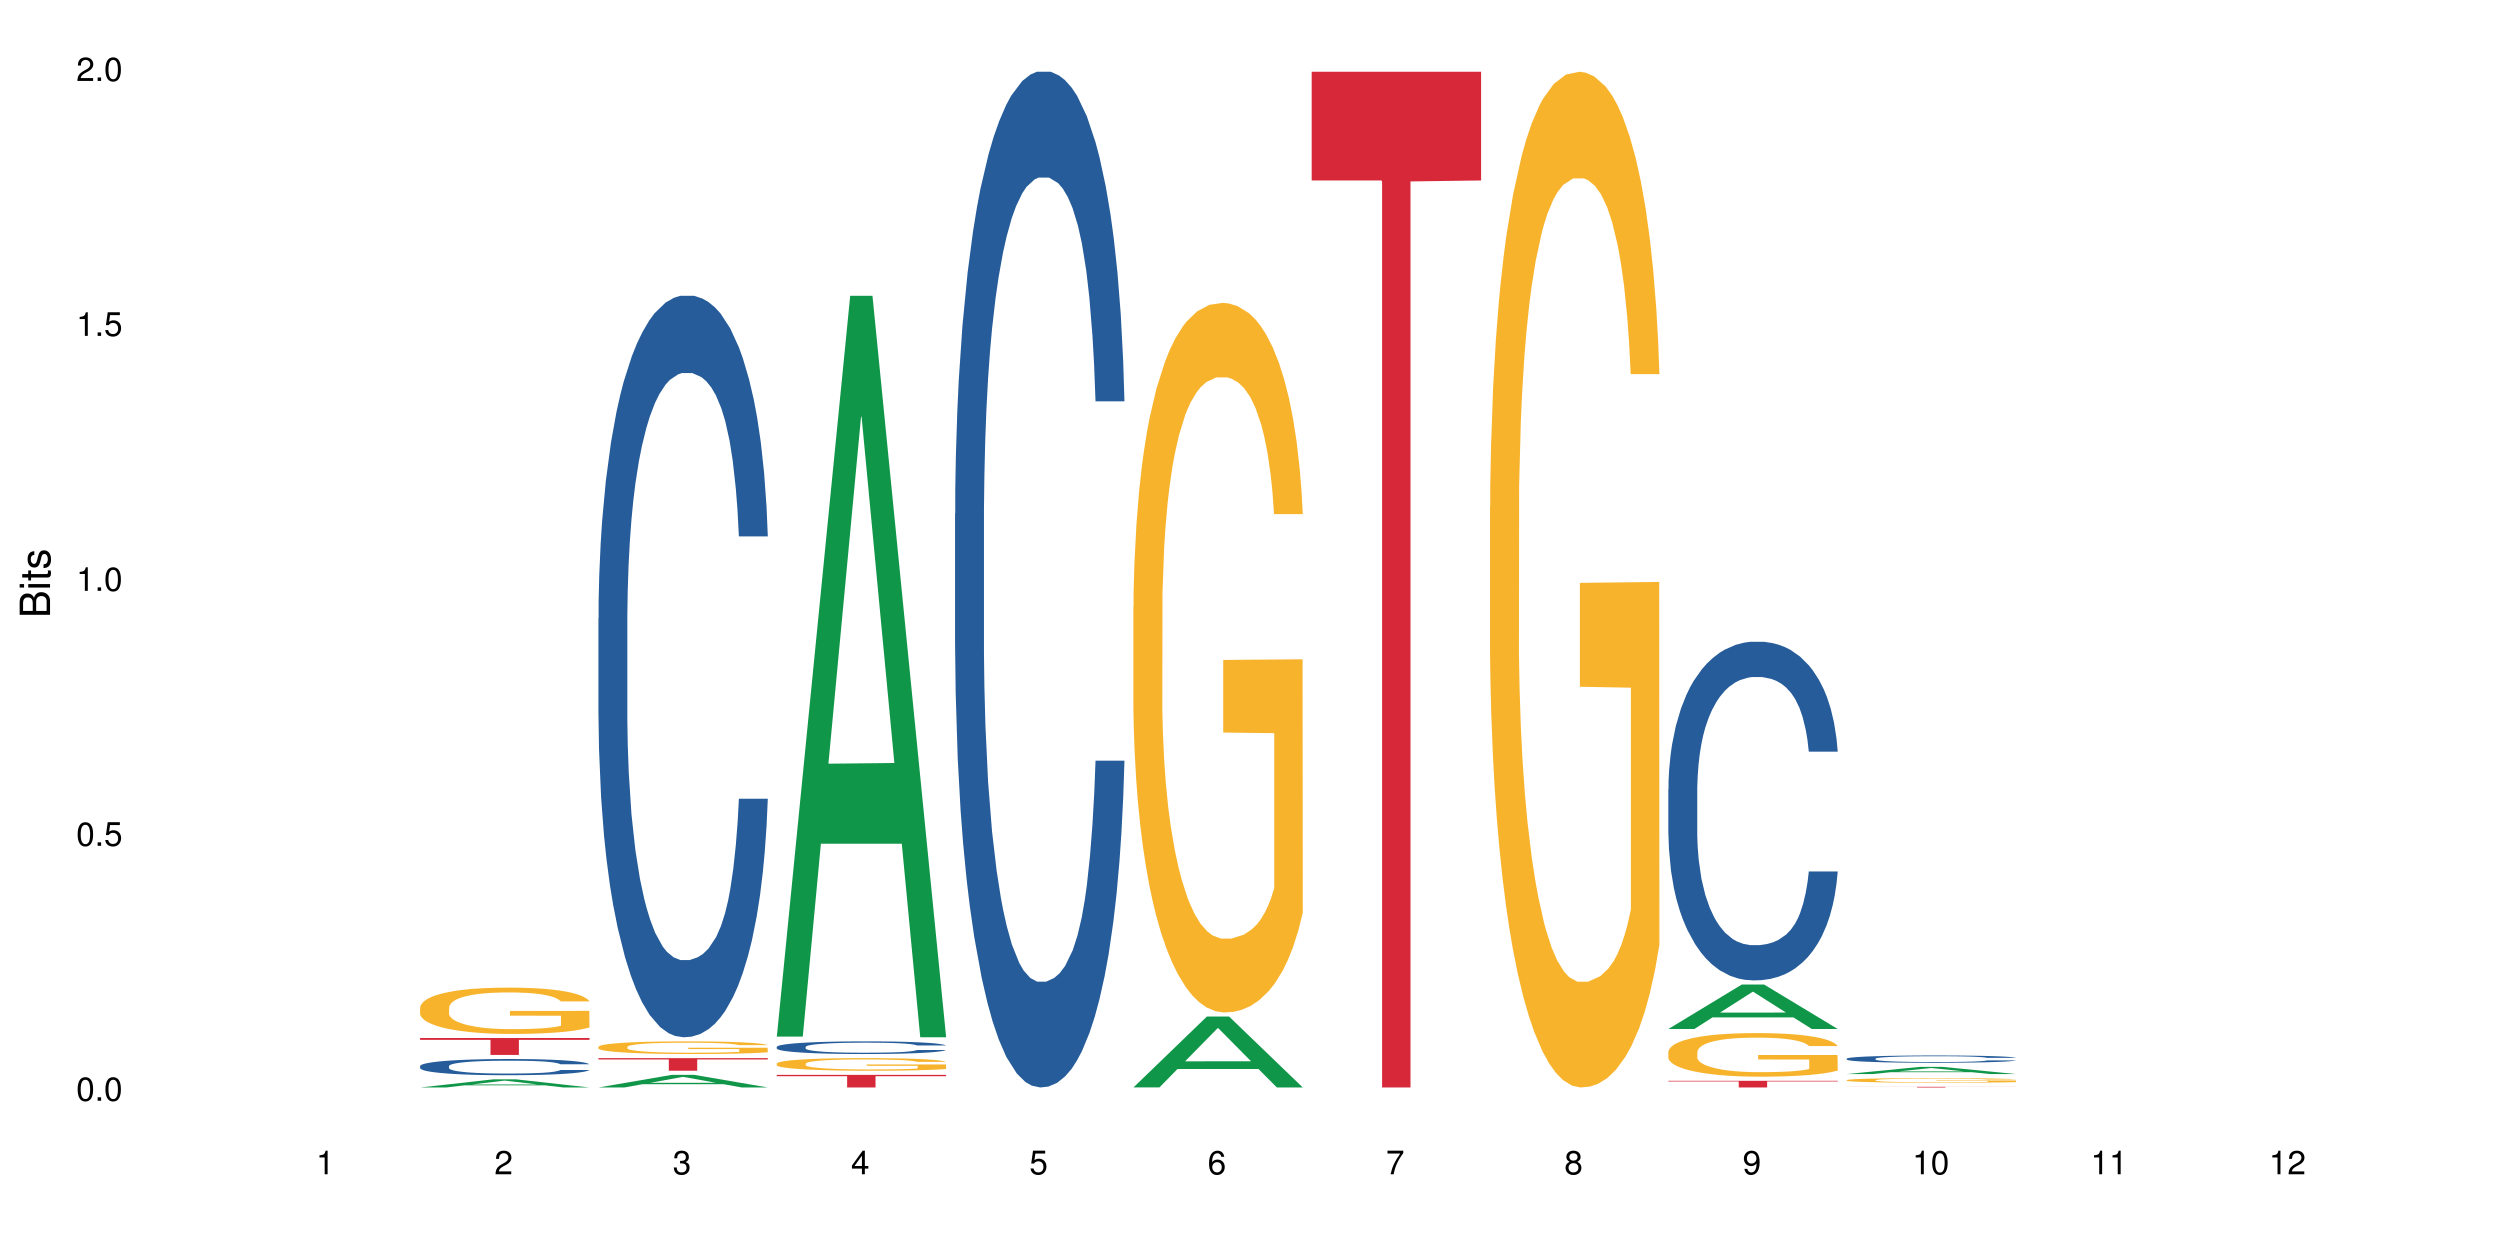 <?xml version="1.0" encoding="UTF-8"?>
<svg xmlns="http://www.w3.org/2000/svg" xmlns:xlink="http://www.w3.org/1999/xlink" width="720pt" height="360pt" viewBox="0 0 720 360" version="1.1">
<defs>
<g>
<symbol overflow="visible" id="glyph0-0">
<path style="stroke:none;" d=""/>
</symbol>
<symbol overflow="visible" id="glyph0-1">
<path style="stroke:none;" d="M 2.641 -6.797 C 2 -6.797 1.422 -6.531 1.078 -6.047 C 0.641 -5.453 0.406 -4.547 0.406 -3.297 C 0.406 -1 1.188 0.219 2.641 0.219 C 4.078 0.219 4.859 -1 4.859 -3.234 C 4.859 -4.562 4.656 -5.438 4.203 -6.047 C 3.844 -6.531 3.281 -6.797 2.641 -6.797 Z M 2.641 -6.047 C 3.547 -6.047 4 -5.125 4 -3.312 C 4 -1.375 3.562 -0.484 2.625 -0.484 C 1.734 -0.484 1.281 -1.422 1.281 -3.281 C 1.281 -5.141 1.734 -6.047 2.641 -6.047 Z M 2.641 -6.047 "/>
</symbol>
<symbol overflow="visible" id="glyph0-2">
<path style="stroke:none;" d="M 1.828 -1 L 0.828 -1 L 0.828 0 L 1.828 0 Z M 1.828 -1 "/>
</symbol>
<symbol overflow="visible" id="glyph0-3">
<path style="stroke:none;" d="M 4.562 -6.797 L 1.062 -6.797 L 0.547 -3.094 L 1.328 -3.094 C 1.719 -3.562 2.047 -3.734 2.578 -3.734 C 3.484 -3.734 4.062 -3.109 4.062 -2.094 C 4.062 -1.125 3.484 -0.531 2.578 -0.531 C 1.828 -0.531 1.375 -0.906 1.188 -1.672 L 0.328 -1.672 C 0.453 -1.109 0.547 -0.844 0.75 -0.594 C 1.125 -0.078 1.828 0.219 2.594 0.219 C 3.969 0.219 4.922 -0.781 4.922 -2.219 C 4.922 -3.562 4.031 -4.484 2.719 -4.484 C 2.25 -4.484 1.859 -4.359 1.469 -4.062 L 1.734 -5.969 L 4.562 -5.969 Z M 4.562 -6.797 "/>
</symbol>
<symbol overflow="visible" id="glyph0-4">
<path style="stroke:none;" d="M 2.484 -4.844 L 2.484 0 L 3.328 0 L 3.328 -6.797 L 2.766 -6.797 C 2.469 -5.75 2.281 -5.609 0.984 -5.453 L 0.984 -4.844 Z M 2.484 -4.844 "/>
</symbol>
<symbol overflow="visible" id="glyph0-5">
<path style="stroke:none;" d="M 4.859 -0.828 L 1.281 -0.828 C 1.359 -1.391 1.672 -1.75 2.5 -2.234 L 3.469 -2.75 C 4.406 -3.266 4.906 -3.969 4.906 -4.812 C 4.906 -5.375 4.672 -5.906 4.266 -6.266 C 3.859 -6.625 3.375 -6.797 2.719 -6.797 C 1.859 -6.797 1.219 -6.5 0.844 -5.922 C 0.609 -5.562 0.5 -5.125 0.484 -4.438 L 1.328 -4.438 C 1.359 -4.906 1.406 -5.188 1.531 -5.406 C 1.75 -5.812 2.188 -6.062 2.703 -6.062 C 3.469 -6.062 4.031 -5.516 4.031 -4.781 C 4.031 -4.25 3.719 -3.797 3.125 -3.438 L 2.234 -2.938 C 0.812 -2.141 0.406 -1.5 0.328 0 L 4.859 0 Z M 4.859 -0.828 "/>
</symbol>
<symbol overflow="visible" id="glyph0-6">
<path style="stroke:none;" d="M 2.125 -3.125 L 2.578 -3.125 C 3.516 -3.125 3.984 -2.703 3.984 -1.891 C 3.984 -1.031 3.469 -0.531 2.578 -0.531 C 1.656 -0.531 1.203 -0.984 1.156 -1.969 L 0.312 -1.969 C 0.344 -1.422 0.438 -1.078 0.609 -0.766 C 0.953 -0.109 1.625 0.219 2.547 0.219 C 3.953 0.219 4.859 -0.609 4.859 -1.906 C 4.859 -2.766 4.516 -3.25 3.703 -3.516 C 4.344 -3.766 4.656 -4.25 4.656 -4.938 C 4.656 -6.109 3.875 -6.797 2.578 -6.797 C 1.203 -6.797 0.484 -6.047 0.453 -4.609 L 1.297 -4.609 C 1.312 -5.016 1.344 -5.25 1.453 -5.453 C 1.641 -5.828 2.062 -6.062 2.594 -6.062 C 3.344 -6.062 3.797 -5.625 3.797 -4.906 C 3.797 -4.422 3.609 -4.141 3.25 -3.984 C 3.016 -3.891 2.719 -3.844 2.125 -3.844 Z M 2.125 -3.125 "/>
</symbol>
<symbol overflow="visible" id="glyph0-7">
<path style="stroke:none;" d="M 3.141 -1.625 L 3.141 0 L 3.984 0 L 3.984 -1.625 L 4.984 -1.625 L 4.984 -2.391 L 3.984 -2.391 L 3.984 -6.797 L 3.359 -6.797 L 0.266 -2.516 L 0.266 -1.625 Z M 3.141 -2.391 L 1 -2.391 L 3.141 -5.359 Z M 3.141 -2.391 "/>
</symbol>
<symbol overflow="visible" id="glyph0-8">
<path style="stroke:none;" d="M 4.781 -5.031 C 4.609 -6.141 3.891 -6.797 2.844 -6.797 C 2.094 -6.797 1.422 -6.438 1.031 -5.828 C 0.609 -5.172 0.406 -4.344 0.406 -3.094 C 0.406 -1.953 0.578 -1.234 0.984 -0.625 C 1.359 -0.078 1.953 0.219 2.703 0.219 C 3.984 0.219 4.922 -0.734 4.922 -2.078 C 4.922 -3.344 4.062 -4.234 2.844 -4.234 C 2.172 -4.234 1.641 -3.969 1.281 -3.469 C 1.281 -5.125 1.828 -6.047 2.797 -6.047 C 3.391 -6.047 3.797 -5.672 3.938 -5.031 Z M 2.734 -3.484 C 3.547 -3.484 4.062 -2.922 4.062 -2 C 4.062 -1.156 3.484 -0.531 2.703 -0.531 C 1.922 -0.531 1.328 -1.188 1.328 -2.047 C 1.328 -2.891 1.906 -3.484 2.734 -3.484 Z M 2.734 -3.484 "/>
</symbol>
<symbol overflow="visible" id="glyph0-9">
<path style="stroke:none;" d="M 4.984 -6.797 L 0.438 -6.797 L 0.438 -5.969 L 4.109 -5.969 C 2.5 -3.656 1.828 -2.234 1.328 0 L 2.219 0 C 2.594 -2.172 3.453 -4.047 4.984 -6.094 Z M 4.984 -6.797 "/>
</symbol>
<symbol overflow="visible" id="glyph0-10">
<path style="stroke:none;" d="M 3.75 -3.578 C 4.453 -4 4.688 -4.344 4.688 -4.984 C 4.688 -6.047 3.844 -6.797 2.641 -6.797 C 1.438 -6.797 0.594 -6.047 0.594 -4.984 C 0.594 -4.359 0.828 -4.016 1.516 -3.578 C 0.734 -3.203 0.359 -2.641 0.359 -1.891 C 0.359 -0.641 1.297 0.219 2.641 0.219 C 3.984 0.219 4.922 -0.641 4.922 -1.875 C 4.922 -2.641 4.531 -3.203 3.75 -3.578 Z M 2.641 -6.047 C 3.359 -6.047 3.812 -5.625 3.812 -4.969 C 3.812 -4.344 3.344 -3.922 2.641 -3.922 C 1.922 -3.922 1.453 -4.344 1.453 -4.984 C 1.453 -5.625 1.922 -6.047 2.641 -6.047 Z M 2.641 -3.203 C 3.484 -3.203 4.062 -2.672 4.062 -1.875 C 4.062 -1.062 3.484 -0.531 2.625 -0.531 C 1.797 -0.531 1.219 -1.078 1.219 -1.875 C 1.219 -2.672 1.797 -3.203 2.641 -3.203 Z M 2.641 -3.203 "/>
</symbol>
<symbol overflow="visible" id="glyph0-11">
<path style="stroke:none;" d="M 0.516 -1.547 C 0.672 -0.438 1.406 0.219 2.438 0.219 C 3.188 0.219 3.859 -0.141 4.266 -0.75 C 4.688 -1.406 4.891 -2.25 4.891 -3.484 C 4.891 -4.625 4.703 -5.359 4.312 -5.953 C 3.938 -6.5 3.344 -6.797 2.594 -6.797 C 1.297 -6.797 0.359 -5.844 0.359 -4.516 C 0.359 -3.25 1.234 -2.344 2.453 -2.344 C 3.094 -2.344 3.562 -2.578 4.016 -3.109 C 4 -1.453 3.469 -0.531 2.5 -0.531 C 1.906 -0.531 1.484 -0.906 1.359 -1.547 Z M 2.578 -6.062 C 3.375 -6.062 3.969 -5.406 3.969 -4.531 C 3.969 -3.688 3.375 -3.094 2.547 -3.094 C 1.734 -3.094 1.234 -3.672 1.234 -4.578 C 1.234 -5.438 1.797 -6.062 2.578 -6.062 Z M 2.578 -6.062 "/>
</symbol>
<symbol overflow="visible" id="glyph1-0">
<path style="stroke:none;" d=""/>
</symbol>
<symbol overflow="visible" id="glyph1-1">
<path style="stroke:none;" d="M 0 -0.953 L 0 -4.891 C 0 -5.719 -0.234 -6.344 -0.734 -6.797 C -1.188 -7.234 -1.812 -7.469 -2.5 -7.469 C -3.547 -7.469 -4.188 -7 -4.625 -5.875 C -4.984 -6.672 -5.641 -7.094 -6.531 -7.094 C -7.156 -7.094 -7.734 -6.859 -8.141 -6.391 C -8.562 -5.938 -8.75 -5.344 -8.75 -4.5 L -8.75 -0.953 Z M -4.984 -2.062 L -7.766 -2.062 L -7.766 -4.219 C -7.766 -4.844 -7.688 -5.203 -7.453 -5.5 C -7.219 -5.812 -6.859 -5.969 -6.375 -5.969 C -5.906 -5.969 -5.531 -5.812 -5.297 -5.5 C -5.062 -5.203 -4.984 -4.844 -4.984 -4.219 Z M -0.984 -2.062 L -4 -2.062 L -4 -4.781 C -4 -5.328 -3.859 -5.688 -3.578 -5.953 C -3.297 -6.219 -2.922 -6.359 -2.484 -6.359 C -2.062 -6.359 -1.688 -6.219 -1.406 -5.953 C -1.109 -5.688 -0.984 -5.328 -0.984 -4.781 Z M -0.984 -2.062 "/>
</symbol>
<symbol overflow="visible" id="glyph1-2">
<path style="stroke:none;" d="M -6.281 -1.797 L -6.281 -0.797 L 0 -0.797 L 0 -1.797 Z M -8.75 -1.797 L -8.75 -0.797 L -7.484 -0.797 L -7.484 -1.797 Z M -8.75 -1.797 "/>
</symbol>
<symbol overflow="visible" id="glyph1-3">
<path style="stroke:none;" d="M -6.281 -3.047 L -6.281 -2.016 L -8.016 -2.016 L -8.016 -1.016 L -6.281 -1.016 L -6.281 -0.172 L -5.469 -0.172 L -5.469 -1.016 L -0.719 -1.016 C -0.078 -1.016 0.281 -1.453 0.281 -2.234 C 0.281 -2.469 0.25 -2.719 0.188 -3.047 L -0.641 -3.047 C -0.609 -2.922 -0.594 -2.766 -0.594 -2.562 C -0.594 -2.141 -0.719 -2.016 -1.156 -2.016 L -5.469 -2.016 L -5.469 -3.047 Z M -6.281 -3.047 "/>
</symbol>
<symbol overflow="visible" id="glyph1-4">
<path style="stroke:none;" d="M -4.531 -5.25 C -5.766 -5.25 -6.469 -4.422 -6.469 -2.969 C -6.469 -1.516 -5.719 -0.562 -4.547 -0.562 C -3.562 -0.562 -3.094 -1.062 -2.734 -2.562 L -2.516 -3.484 C -2.344 -4.188 -2.094 -4.469 -1.625 -4.469 C -1.047 -4.469 -0.641 -3.875 -0.641 -3 C -0.641 -2.453 -0.797 -2 -1.062 -1.75 C -1.25 -1.594 -1.422 -1.531 -1.875 -1.469 L -1.875 -0.406 C -0.422 -0.453 0.281 -1.266 0.281 -2.922 C 0.281 -4.5 -0.5 -5.516 -1.719 -5.516 C -2.656 -5.516 -3.172 -4.984 -3.469 -3.734 L -3.703 -2.766 C -3.891 -1.953 -4.156 -1.609 -4.594 -1.609 C -5.172 -1.609 -5.547 -2.125 -5.547 -2.938 C -5.547 -3.75 -5.203 -4.172 -4.531 -4.203 Z M -4.531 -5.25 "/>
</symbol>
</g>
</defs>
<g id="surface106180">
<rect x="0" y="0" width="720" height="360" style="fill:rgb(100%,100%,100%);fill-opacity:1;stroke:none;"/>
<path style=" stroke:none;fill-rule:nonzero;fill:rgb(6.275%,58.824%,28.235%);fill-opacity:1;" d="M 120.984 313.195 L 121.039 313.191 L 142.148 310.84 L 148.559 310.84 L 169.773 313.195 L 162.32 313.195 L 157.004 312.582 L 133.703 312.582 L 128.492 313.195 L 120.984 313.195 L 135.945 312.324 L 154.867 312.324 L 145.434 311.223 L 145.328 311.223 L 145.223 311.227 L 135.895 312.324 L 135.945 312.324 Z M 120.984 313.195 "/>
<path style=" stroke:none;fill-rule:nonzero;fill:rgb(14.51%,36.078%,60%);fill-opacity:1;" d="M 120.984 307.031 L 121.047 307.023 L 121.047 306.922 L 121.223 306.762 L 121.641 306.555 L 122.055 306.414 L 123.129 306.164 L 124.613 305.922 L 126.16 305.734 L 127.293 305.621 L 128.305 305.539 L 130.625 305.379 L 132.113 305.301 L 133.719 305.227 L 135.684 305.152 L 137.109 305.113 L 140.324 305.043 L 142.703 305.012 L 144.547 305 L 148.535 305 L 150.914 305.02 L 152.637 305.039 L 154.543 305.074 L 156.148 305.113 L 158.945 305.207 L 161.445 305.324 L 162.574 305.395 L 164.359 305.523 L 165.727 305.652 L 166.68 305.762 L 167.75 305.922 L 168.703 306.113 L 169.418 306.332 L 169.773 306.516 L 161.445 306.516 L 161.027 306.344 L 160.551 306.211 L 159.66 306.035 L 158.766 305.914 L 157.516 305.789 L 156.387 305.707 L 154.84 305.629 L 153.473 305.574 L 152.043 305.539 L 150.676 305.512 L 148.059 305.488 L 145.023 305.488 L 143.891 305.496 L 141.57 305.527 L 140.324 305.559 L 138.539 305.617 L 137.289 305.676 L 135.801 305.758 L 134.789 305.832 L 133.539 305.941 L 132.648 306.039 L 131.637 306.18 L 131.039 306.289 L 130.504 306.406 L 130.031 306.547 L 129.672 306.695 L 129.434 306.855 L 129.316 307.008 L 129.316 307.668 L 129.434 307.82 L 129.73 308 L 130.504 308.262 L 131.637 308.488 L 132.945 308.668 L 134.195 308.793 L 134.906 308.855 L 135.859 308.922 L 137.348 309.008 L 139.488 309.094 L 140.738 309.125 L 142.645 309.16 L 144.605 309.176 L 147.223 309.176 L 149.543 309.16 L 151.09 309.141 L 152.699 309.105 L 154.898 309.031 L 156.27 308.965 L 157.457 308.883 L 158.352 308.801 L 158.945 308.734 L 159.84 308.602 L 160.551 308.457 L 161.086 308.309 L 161.445 308.164 L 169.773 308.164 L 169.418 308.332 L 168.883 308.5 L 168.348 308.625 L 167.512 308.773 L 166.562 308.906 L 165.191 309.055 L 164.062 309.152 L 162.574 309.258 L 161.207 309.34 L 159.719 309.41 L 157.516 309.496 L 156.09 309.539 L 154.543 309.578 L 152.699 309.613 L 150.379 309.641 L 147.879 309.66 L 145.559 309.664 L 143.059 309.656 L 141.215 309.637 L 138.777 309.598 L 135.742 309.523 L 133.539 309.441 L 131.812 309.359 L 130.328 309.277 L 128.66 309.16 L 126.52 308.973 L 125.211 308.828 L 124.316 308.707 L 123.305 308.543 L 122.594 308.395 L 121.758 308.156 L 121.164 307.852 L 120.984 307.617 Z M 120.984 307.031 "/>
<path style=" stroke:none;fill-rule:nonzero;fill:rgb(96.863%,70.196%,16.863%);fill-opacity:1;" d="M 120.984 290.148 L 121.047 290.137 L 121.047 289.895 L 121.281 289.348 L 121.879 288.59 L 122.652 287.969 L 123.484 287.48 L 124.02 287.227 L 124.914 286.859 L 125.688 286.59 L 127.648 286.043 L 130.148 285.531 L 131.516 285.312 L 133.062 285.105 L 135.266 284.875 L 136.277 284.789 L 139.371 284.594 L 142.883 284.473 L 146.75 284.434 L 148.535 284.445 L 150.973 284.496 L 154.305 284.629 L 156.207 284.75 L 157.695 284.875 L 159.242 285.031 L 161.148 285.277 L 162.934 285.566 L 164.359 285.859 L 165.789 286.227 L 166.977 286.617 L 167.988 287.043 L 168.883 287.555 L 169.418 287.98 L 169.773 288.406 L 161.504 288.406 L 161.027 287.98 L 160.492 287.652 L 159.602 287.25 L 158.707 286.957 L 157.816 286.727 L 156.148 286.41 L 154.723 286.215 L 152.938 286.043 L 151.211 285.934 L 149.246 285.859 L 148.059 285.836 L 144.902 285.836 L 142.047 285.922 L 140.383 286.02 L 139.191 286.117 L 137.527 286.301 L 136.516 286.445 L 135.918 286.543 L 134.133 286.922 L 132.945 287.262 L 132.289 287.492 L 131.457 287.859 L 130.863 288.188 L 130.207 288.676 L 129.852 289.043 L 129.375 289.871 L 129.316 292.062 L 129.492 292.527 L 129.852 293.027 L 130.328 293.465 L 131.039 293.93 L 131.754 294.281 L 133.004 294.758 L 134.074 295.074 L 134.906 295.281 L 136.516 295.609 L 137.168 295.719 L 138.715 295.938 L 140.324 296.109 L 142.285 296.254 L 143.773 296.328 L 146.152 296.391 L 149.188 296.391 L 152.758 296.316 L 155.02 296.219 L 156.566 296.121 L 157.578 296.035 L 158.828 295.902 L 159.719 295.781 L 160.551 295.645 L 161.562 295.438 L 161.562 292.527 L 146.867 292.516 L 146.867 291.148 L 169.715 291.137 L 169.773 295.902 L 168.523 296.23 L 166.977 296.547 L 165.492 296.793 L 163.941 297 L 161.742 297.23 L 159.957 297.375 L 157.219 297.547 L 154.723 297.656 L 152.102 297.73 L 149.781 297.766 L 147.047 297.777 L 144.605 297.754 L 141.988 297.68 L 139.906 297.582 L 138.004 297.461 L 136.098 297.305 L 133.719 297.047 L 132.172 296.84 L 130.566 296.586 L 128.957 296.281 L 127.531 295.949 L 126.578 295.695 L 125.625 295.402 L 124.613 295.035 L 123.664 294.621 L 122.949 294.246 L 122.293 293.816 L 121.82 293.418 L 121.344 292.867 L 121.105 292.43 L 120.984 292.051 Z M 120.984 290.148 "/>
<path style=" stroke:none;fill-rule:nonzero;fill:rgb(83.922%,15.686%,22.353%);fill-opacity:1;" d="M 120.984 298.953 L 169.773 298.953 L 169.773 299.477 L 149.441 299.48 L 149.441 303.824 L 141.262 303.824 L 141.262 299.484 L 141.141 299.477 L 120.984 299.477 Z M 120.984 298.953 "/>
<path style=" stroke:none;fill-rule:nonzero;fill:rgb(6.275%,58.824%,28.235%);fill-opacity:1;" d="M 172.344 313.191 L 172.395 313.188 L 193.504 309.555 L 199.914 309.555 L 221.129 313.195 L 213.676 313.195 L 208.359 312.246 L 185.059 312.246 L 179.848 313.191 L 172.344 313.191 L 187.301 311.852 L 206.223 311.848 L 196.789 310.148 L 196.684 310.145 L 196.578 310.156 L 187.25 311.848 L 187.301 311.852 Z M 172.344 313.191 "/>
<path style=" stroke:none;fill-rule:nonzero;fill:rgb(14.51%,36.078%,60%);fill-opacity:1;" d="M 172.344 178.109 L 172.402 177.914 L 172.402 173.23 L 172.578 165.812 L 172.996 156.445 L 173.414 150.004 L 174.484 138.484 L 175.973 127.359 L 177.52 118.77 L 178.648 113.695 L 179.66 109.793 L 181.98 102.57 L 183.469 98.859 L 185.074 95.543 L 187.039 92.223 L 188.465 90.27 L 191.68 87.148 L 194.059 85.781 L 195.902 85.195 L 199.891 85.195 L 202.27 85.977 L 203.996 86.953 L 205.898 88.516 L 207.504 90.27 L 210.301 94.566 L 212.801 100.031 L 213.93 103.156 L 215.715 109.207 L 217.086 115.062 L 218.035 120.137 L 219.109 127.359 L 220.059 136.145 L 220.773 146.098 L 221.129 154.492 L 212.801 154.492 L 212.383 146.684 L 211.906 140.633 L 211.016 132.629 L 210.125 126.969 L 208.875 121.309 L 207.742 117.598 L 206.195 113.891 L 204.828 111.547 L 203.398 109.793 L 202.031 108.621 L 199.414 107.449 L 196.379 107.449 L 195.25 107.84 L 192.93 109.402 L 191.68 110.766 L 189.895 113.5 L 188.645 116.039 L 187.156 119.941 L 186.145 123.262 L 184.895 128.336 L 184.004 132.824 L 182.992 139.266 L 182.398 144.145 L 181.863 149.613 L 181.387 156.055 L 181.027 162.887 L 180.789 170.109 L 180.672 177.133 L 180.672 207.391 L 180.789 214.418 L 181.09 222.617 L 181.863 234.523 L 182.992 244.867 L 184.301 253.066 L 185.551 258.922 L 186.266 261.656 L 187.215 264.777 L 188.703 268.684 L 190.848 272.586 L 192.094 274.148 L 194 275.711 L 195.961 276.492 L 198.582 276.492 L 200.902 275.711 L 202.449 274.734 L 204.055 273.172 L 206.258 269.855 L 207.625 266.73 L 208.812 263.023 L 209.707 259.312 L 210.301 256.191 L 211.195 250.141 L 211.906 243.504 L 212.445 236.672 L 212.801 230.035 L 221.129 230.035 L 220.773 237.84 L 220.238 245.453 L 219.703 251.113 L 218.871 257.945 L 217.918 264 L 216.551 270.828 L 215.418 275.32 L 213.93 280.199 L 212.562 283.91 L 211.074 287.227 L 208.875 291.129 L 207.445 293.082 L 205.898 294.84 L 204.055 296.402 L 201.734 297.766 L 199.234 298.547 L 196.914 298.742 L 194.414 298.352 L 192.57 297.57 L 190.133 295.816 L 187.098 292.301 L 184.895 288.594 L 183.172 284.883 L 181.684 280.98 L 180.016 275.711 L 177.875 267.121 L 176.566 260.484 L 175.672 255.02 L 174.664 247.406 L 173.949 240.574 L 173.117 229.645 L 172.52 215.785 L 172.344 205.047 Z M 172.344 178.109 "/>
<path style=" stroke:none;fill-rule:nonzero;fill:rgb(96.863%,70.196%,16.863%);fill-opacity:1;" d="M 172.344 301.477 L 172.402 301.477 L 172.402 301.41 L 172.641 301.258 L 173.234 301.051 L 174.008 300.883 L 174.84 300.75 L 175.375 300.68 L 176.27 300.582 L 177.043 300.508 L 179.004 300.355 L 181.504 300.219 L 182.875 300.156 L 184.422 300.102 L 186.621 300.039 L 187.633 300.016 L 190.727 299.961 L 194.238 299.93 L 198.105 299.918 L 199.891 299.922 L 202.328 299.934 L 205.66 299.973 L 207.566 300.004 L 209.051 300.039 L 210.598 300.082 L 212.504 300.148 L 214.289 300.227 L 215.715 300.309 L 217.145 300.406 L 218.336 300.516 L 219.344 300.629 L 220.238 300.77 L 220.773 300.887 L 221.129 301.004 L 212.859 301.004 L 212.383 300.887 L 211.848 300.797 L 210.957 300.688 L 210.062 300.605 L 209.172 300.543 L 207.504 300.457 L 206.078 300.402 L 204.293 300.355 L 202.566 300.328 L 200.605 300.309 L 199.414 300.301 L 196.262 300.301 L 193.402 300.324 L 191.738 300.352 L 190.547 300.379 L 188.883 300.426 L 187.871 300.469 L 187.277 300.492 L 185.492 300.598 L 184.301 300.691 L 183.648 300.754 L 182.812 300.852 L 182.219 300.941 L 181.562 301.074 L 181.207 301.176 L 180.73 301.402 L 180.672 302 L 180.852 302.129 L 181.207 302.262 L 181.684 302.383 L 182.398 302.508 L 183.109 302.605 L 184.359 302.734 L 185.43 302.824 L 186.266 302.879 L 187.871 302.969 L 188.527 303 L 190.074 303.059 L 191.68 303.105 L 193.641 303.145 L 195.129 303.164 L 197.508 303.18 L 200.543 303.18 L 204.113 303.16 L 206.375 303.137 L 207.922 303.109 L 208.934 303.086 L 210.184 303.047 L 211.074 303.016 L 211.906 302.98 L 212.918 302.922 L 212.918 302.129 L 198.223 302.125 L 198.223 301.75 L 221.07 301.746 L 221.129 303.047 L 219.883 303.137 L 218.336 303.227 L 216.848 303.293 L 215.301 303.348 L 213.098 303.41 L 211.312 303.449 L 208.578 303.496 L 206.078 303.527 L 203.461 303.547 L 201.141 303.559 L 198.402 303.562 L 195.961 303.555 L 193.344 303.535 L 191.262 303.508 L 189.359 303.473 L 187.453 303.43 L 185.074 303.359 L 183.527 303.305 L 181.922 303.234 L 180.316 303.152 L 178.887 303.062 L 177.934 302.992 L 176.984 302.914 L 175.973 302.812 L 175.02 302.699 L 174.305 302.598 L 173.652 302.48 L 173.176 302.371 L 172.699 302.219 L 172.461 302.102 L 172.344 301.996 Z M 172.344 301.477 "/>
<path style=" stroke:none;fill-rule:nonzero;fill:rgb(83.922%,15.686%,22.353%);fill-opacity:1;" d="M 172.344 304.734 L 221.129 304.734 L 221.129 305.125 L 200.797 305.129 L 200.797 308.379 L 192.617 308.379 L 192.617 305.133 L 192.496 305.125 L 172.344 305.125 Z M 172.344 304.734 "/>
<path style=" stroke:none;fill-rule:nonzero;fill:rgb(6.275%,58.824%,28.235%);fill-opacity:1;" d="M 223.699 298.543 L 223.75 298.344 L 244.859 85.195 L 251.273 85.195 L 272.488 298.742 L 265.031 298.742 L 259.715 243 L 236.418 243 L 231.203 298.543 L 223.699 298.543 L 238.656 219.941 L 257.578 219.742 L 248.145 120.086 L 248.039 119.887 L 247.938 120.488 L 238.605 219.742 L 238.656 219.941 Z M 223.699 298.543 "/>
<path style=" stroke:none;fill-rule:nonzero;fill:rgb(14.51%,36.078%,60%);fill-opacity:1;" d="M 223.699 301.504 L 223.758 301.5 L 223.758 301.418 L 223.938 301.293 L 224.352 301.133 L 224.77 301.023 L 225.84 300.828 L 227.328 300.637 L 228.875 300.492 L 230.004 300.406 L 231.016 300.336 L 233.336 300.215 L 234.824 300.152 L 236.43 300.094 L 238.395 300.039 L 239.82 300.004 L 243.035 299.953 L 245.414 299.93 L 247.258 299.918 L 251.246 299.918 L 253.625 299.93 L 255.352 299.949 L 257.254 299.977 L 258.863 300.004 L 261.656 300.078 L 264.156 300.172 L 265.289 300.223 L 267.074 300.328 L 268.441 300.426 L 269.395 300.516 L 270.465 300.637 L 271.414 300.789 L 272.129 300.957 L 272.488 301.102 L 264.156 301.102 L 263.742 300.969 L 263.266 300.863 L 262.371 300.727 L 261.48 300.629 L 260.23 300.535 L 259.102 300.473 L 257.551 300.406 L 256.184 300.367 L 254.758 300.336 L 253.387 300.316 L 250.77 300.297 L 247.734 300.297 L 246.605 300.305 L 244.285 300.332 L 243.035 300.355 L 241.25 300.402 L 240 300.445 L 238.512 300.512 L 237.5 300.566 L 236.254 300.652 L 235.359 300.73 L 234.348 300.84 L 233.754 300.922 L 233.219 301.016 L 232.742 301.125 L 232.387 301.242 L 232.148 301.367 L 232.027 301.488 L 232.027 302.004 L 232.148 302.121 L 232.445 302.262 L 233.219 302.465 L 234.348 302.641 L 235.656 302.781 L 236.906 302.883 L 237.621 302.93 L 238.574 302.98 L 240.059 303.047 L 242.203 303.113 L 243.453 303.141 L 245.355 303.168 L 247.32 303.18 L 249.938 303.18 L 252.258 303.168 L 253.805 303.152 L 255.41 303.125 L 257.613 303.066 L 258.98 303.016 L 260.172 302.953 L 261.062 302.887 L 261.656 302.836 L 262.551 302.73 L 263.266 302.617 L 263.801 302.504 L 264.156 302.391 L 272.488 302.391 L 272.129 302.523 L 271.594 302.652 L 271.059 302.75 L 270.227 302.863 L 269.273 302.969 L 267.906 303.086 L 266.773 303.16 L 265.289 303.246 L 263.918 303.309 L 262.43 303.363 L 260.23 303.43 L 258.801 303.465 L 257.254 303.496 L 255.41 303.52 L 253.09 303.543 L 250.59 303.559 L 248.27 303.562 L 245.773 303.555 L 243.926 303.539 L 241.488 303.512 L 238.453 303.449 L 236.254 303.387 L 234.527 303.324 L 233.039 303.258 L 231.375 303.168 L 229.23 303.02 L 227.922 302.91 L 227.031 302.816 L 226.02 302.684 L 225.305 302.57 L 224.473 302.383 L 223.875 302.145 L 223.699 301.961 Z M 223.699 301.504 "/>
<path style=" stroke:none;fill-rule:nonzero;fill:rgb(96.863%,70.196%,16.863%);fill-opacity:1;" d="M 223.699 306.297 L 223.758 306.293 L 223.758 306.227 L 223.996 306.078 L 224.59 305.871 L 225.363 305.699 L 226.195 305.566 L 226.734 305.496 L 227.625 305.398 L 228.398 305.324 L 230.363 305.176 L 232.859 305.035 L 234.23 304.977 L 235.777 304.918 L 237.977 304.855 L 238.988 304.832 L 242.082 304.777 L 245.594 304.746 L 249.461 304.734 L 251.246 304.738 L 253.684 304.754 L 257.016 304.789 L 258.922 304.82 L 260.41 304.855 L 261.957 304.898 L 263.859 304.965 L 265.645 305.047 L 267.074 305.125 L 268.5 305.227 L 269.691 305.332 L 270.703 305.449 L 271.594 305.586 L 272.129 305.703 L 272.488 305.82 L 264.215 305.82 L 263.742 305.703 L 263.203 305.613 L 262.312 305.504 L 261.422 305.426 L 260.527 305.359 L 258.863 305.273 L 257.434 305.223 L 255.648 305.176 L 253.922 305.145 L 251.961 305.125 L 250.77 305.117 L 247.617 305.117 L 244.762 305.141 L 243.094 305.168 L 241.906 305.195 L 240.238 305.246 L 239.227 305.285 L 238.633 305.312 L 236.848 305.414 L 235.656 305.508 L 235.004 305.57 L 234.168 305.672 L 233.574 305.762 L 232.922 305.895 L 232.562 305.992 L 232.086 306.219 L 232.027 306.816 L 232.207 306.945 L 232.562 307.082 L 233.039 307.199 L 233.754 307.328 L 234.469 307.422 L 235.719 307.555 L 236.789 307.641 L 237.621 307.695 L 239.227 307.785 L 239.883 307.816 L 241.43 307.875 L 243.035 307.922 L 245 307.961 L 246.484 307.984 L 248.867 308 L 251.898 308 L 255.469 307.98 L 257.73 307.953 L 259.277 307.926 L 260.289 307.902 L 261.539 307.867 L 262.43 307.832 L 263.266 307.797 L 264.277 307.738 L 264.277 306.945 L 249.578 306.941 L 249.578 306.57 L 272.426 306.566 L 272.488 307.867 L 271.238 307.957 L 269.691 308.043 L 268.203 308.109 L 266.656 308.164 L 264.453 308.23 L 262.668 308.27 L 259.934 308.316 L 257.434 308.344 L 254.816 308.363 L 252.496 308.375 L 249.758 308.379 L 247.32 308.371 L 244.699 308.352 L 242.617 308.324 L 240.715 308.293 L 238.812 308.25 L 236.43 308.18 L 234.883 308.121 L 233.277 308.051 L 231.672 307.969 L 230.242 307.879 L 229.293 307.809 L 228.34 307.73 L 227.328 307.629 L 226.375 307.516 L 225.66 307.414 L 225.008 307.297 L 224.531 307.188 L 224.055 307.039 L 223.816 306.918 L 223.699 306.816 Z M 223.699 306.297 "/>
<path style=" stroke:none;fill-rule:nonzero;fill:rgb(83.922%,15.686%,22.353%);fill-opacity:1;" d="M 223.699 309.555 L 272.488 309.555 L 272.488 309.941 L 252.152 309.945 L 252.152 313.195 L 243.973 313.195 L 243.973 309.949 L 243.855 309.941 L 223.699 309.941 Z M 223.699 309.555 "/>
<path style=" stroke:none;fill-rule:nonzero;fill:rgb(14.51%,36.078%,60%);fill-opacity:1;" d="M 275.055 147.945 L 275.113 147.676 L 275.113 141.258 L 275.293 131.098 L 275.711 118.262 L 276.125 109.438 L 277.195 93.664 L 278.684 78.422 L 280.23 66.656 L 281.359 59.703 L 282.371 54.355 L 284.691 44.461 L 286.18 39.379 L 287.789 34.836 L 289.75 30.289 L 291.18 27.617 L 294.391 23.336 L 296.77 21.465 L 298.617 20.664 L 302.602 20.664 L 304.98 21.734 L 306.707 23.07 L 308.613 25.207 L 310.219 27.617 L 313.016 33.5 L 315.512 40.984 L 316.645 45.262 L 318.43 53.555 L 319.797 61.574 L 320.75 68.527 L 321.82 78.422 L 322.773 90.453 L 323.484 104.09 L 323.844 115.59 L 315.512 115.59 L 315.098 104.895 L 314.621 96.605 L 313.727 85.641 L 312.836 77.887 L 311.586 70.133 L 310.457 65.051 L 308.91 59.969 L 307.539 56.762 L 306.113 54.355 L 304.742 52.75 L 302.125 51.145 L 299.09 51.145 L 297.961 51.68 L 295.641 53.82 L 294.391 55.691 L 292.605 59.438 L 291.355 62.91 L 289.871 68.258 L 288.859 72.805 L 287.609 79.758 L 286.715 85.906 L 285.703 94.73 L 285.109 101.418 L 284.574 108.902 L 284.098 117.727 L 283.742 127.086 L 283.504 136.98 L 283.383 146.605 L 283.383 188.055 L 283.504 197.68 L 283.801 208.91 L 284.574 225.223 L 285.703 239.395 L 287.012 250.625 L 288.262 258.648 L 288.977 262.391 L 289.93 266.668 L 291.418 272.016 L 293.559 277.363 L 294.809 279.504 L 296.711 281.645 L 298.676 282.711 L 301.293 282.711 L 303.613 281.645 L 305.16 280.305 L 306.766 278.168 L 308.969 273.621 L 310.336 269.344 L 311.527 264.262 L 312.418 259.18 L 313.016 254.902 L 313.906 246.613 L 314.621 237.523 L 315.156 228.164 L 315.512 219.07 L 323.844 219.07 L 323.484 229.77 L 322.949 240.195 L 322.414 247.949 L 321.582 257.309 L 320.629 265.598 L 319.262 274.957 L 318.133 281.109 L 316.645 287.793 L 315.273 292.875 L 313.789 297.418 L 311.586 302.766 L 310.16 305.441 L 308.613 307.848 L 306.766 309.988 L 304.445 311.859 L 301.949 312.93 L 299.629 313.195 L 297.129 312.66 L 295.285 311.59 L 292.844 309.184 L 289.809 304.371 L 287.609 299.293 L 285.883 294.211 L 284.395 288.863 L 282.73 281.645 L 280.586 269.879 L 279.277 260.785 L 278.387 253.297 L 277.375 242.871 L 276.66 233.512 L 275.828 218.539 L 275.234 199.551 L 275.055 184.844 Z M 275.055 147.945 "/>
<path style=" stroke:none;fill-rule:nonzero;fill:rgb(6.275%,58.824%,28.235%);fill-opacity:1;" d="M 326.41 313.176 L 326.465 313.156 L 347.574 292.77 L 353.984 292.77 L 375.199 313.195 L 367.746 313.195 L 362.43 307.863 L 339.129 307.863 L 333.918 313.176 L 326.41 313.176 L 341.371 305.66 L 360.293 305.641 L 350.855 296.105 L 350.754 296.09 L 350.648 296.145 L 341.32 305.641 L 341.371 305.66 Z M 326.41 313.176 "/>
<path style=" stroke:none;fill-rule:nonzero;fill:rgb(96.863%,70.196%,16.863%);fill-opacity:1;" d="M 326.41 174.758 L 326.469 174.57 L 326.469 170.84 L 326.707 162.441 L 327.305 150.867 L 328.078 141.352 L 328.91 133.883 L 329.445 129.965 L 330.336 124.367 L 331.109 120.262 L 333.074 111.859 L 335.574 104.023 L 336.941 100.664 L 338.488 97.488 L 340.691 93.945 L 341.703 92.637 L 344.797 89.652 L 348.305 87.785 L 352.172 87.227 L 353.957 87.41 L 356.398 88.156 L 359.73 90.211 L 361.633 92.078 L 363.121 93.945 L 364.668 96.371 L 366.57 100.102 L 368.355 104.582 L 369.785 109.062 L 371.215 114.66 L 372.402 120.633 L 373.414 127.164 L 374.309 135.004 L 374.844 141.535 L 375.199 148.07 L 366.93 148.07 L 366.453 141.535 L 365.918 136.496 L 365.023 130.34 L 364.133 125.859 L 363.238 122.312 L 361.574 117.461 L 360.145 114.473 L 358.359 111.859 L 356.637 110.18 L 354.672 109.062 L 353.484 108.688 L 350.328 108.688 L 347.473 109.996 L 345.809 111.488 L 344.617 112.98 L 342.953 115.781 L 341.941 118.02 L 341.344 119.512 L 339.559 125.301 L 338.371 130.523 L 337.715 134.07 L 336.883 139.672 L 336.289 144.711 L 335.633 152.176 L 335.277 157.773 L 334.801 170.465 L 334.742 204.062 L 334.918 211.152 L 335.277 218.805 L 335.754 225.523 L 336.465 232.617 L 337.18 238.031 L 338.43 245.309 L 339.5 250.16 L 340.332 253.336 L 341.941 258.375 L 342.594 260.055 L 344.141 263.414 L 345.746 266.027 L 347.711 268.266 L 349.199 269.387 L 351.578 270.32 L 354.613 270.32 L 358.184 269.199 L 360.445 267.707 L 361.992 266.211 L 363.004 264.906 L 364.25 262.852 L 365.145 260.988 L 365.977 258.934 L 366.988 255.762 L 366.988 211.152 L 352.293 210.969 L 352.293 190.062 L 375.141 189.875 L 375.199 262.852 L 373.949 267.891 L 372.402 272.746 L 370.914 276.477 L 369.367 279.652 L 367.168 283.195 L 365.383 285.438 L 362.645 288.051 L 360.145 289.73 L 357.527 290.848 L 355.207 291.41 L 352.473 291.594 L 350.031 291.223 L 347.414 290.102 L 345.332 288.609 L 343.426 286.742 L 341.523 284.316 L 339.145 280.398 L 337.598 277.223 L 335.988 273.305 L 334.383 268.637 L 332.957 263.598 L 332.004 259.68 L 331.051 255.199 L 330.039 249.602 L 329.09 243.254 L 328.375 237.469 L 327.719 230.938 L 327.242 224.777 L 326.77 216.379 L 326.531 209.66 L 326.41 203.875 Z M 326.41 174.758 "/>
<path style=" stroke:none;fill-rule:nonzero;fill:rgb(83.922%,15.686%,22.353%);fill-opacity:1;" d="M 377.766 20.664 L 426.555 20.664 L 426.555 51.977 L 406.223 52.25 L 406.223 313.195 L 398.043 313.195 L 398.043 52.527 L 397.922 51.977 L 377.766 51.977 Z M 377.766 20.664 "/>
<path style=" stroke:none;fill-rule:nonzero;fill:rgb(96.863%,70.196%,16.863%);fill-opacity:1;" d="M 429.125 145.957 L 429.184 145.691 L 429.184 140.348 L 429.422 128.324 L 430.016 111.762 L 430.789 98.137 L 431.621 87.453 L 432.156 81.84 L 433.051 73.828 L 433.824 67.949 L 435.789 55.926 L 438.285 44.707 L 439.656 39.898 L 441.203 35.355 L 443.402 30.281 L 444.414 28.41 L 447.508 24.137 L 451.02 21.465 L 454.887 20.664 L 456.672 20.93 L 459.109 22 L 462.441 24.938 L 464.348 27.609 L 465.832 30.281 L 467.379 33.754 L 469.285 39.098 L 471.07 45.508 L 472.496 51.918 L 473.926 59.934 L 475.117 68.484 L 476.125 77.832 L 477.02 89.055 L 477.555 98.406 L 477.91 107.754 L 469.641 107.754 L 469.164 98.406 L 468.629 91.191 L 467.738 82.375 L 466.844 75.965 L 465.953 70.887 L 464.285 63.941 L 462.859 59.668 L 461.074 55.926 L 459.348 53.523 L 457.387 51.918 L 456.195 51.387 L 453.043 51.387 L 450.188 53.254 L 448.52 55.395 L 447.328 57.531 L 445.664 61.539 L 444.652 64.742 L 444.059 66.879 L 442.273 75.164 L 441.082 82.641 L 440.43 87.719 L 439.594 95.734 L 439 102.945 L 438.344 113.633 L 437.988 121.648 L 437.512 139.812 L 437.453 187.902 L 437.633 198.055 L 437.988 209.008 L 438.465 218.625 L 439.18 228.773 L 439.891 236.523 L 441.141 246.941 L 442.215 253.887 L 443.047 258.43 L 444.652 265.641 L 445.309 268.047 L 446.855 272.855 L 448.461 276.598 L 450.422 279.801 L 451.91 281.406 L 454.293 282.742 L 457.324 282.742 L 460.895 281.137 L 463.156 279 L 464.703 276.863 L 465.715 274.992 L 466.965 272.055 L 467.855 269.383 L 468.691 266.445 L 469.699 261.902 L 469.699 198.055 L 455.004 197.785 L 455.004 167.863 L 477.852 167.598 L 477.91 272.055 L 476.664 279.266 L 475.117 286.215 L 473.629 291.555 L 472.082 296.098 L 469.879 301.176 L 468.094 304.379 L 465.359 308.121 L 462.859 310.523 L 460.242 312.129 L 457.922 312.93 L 455.184 313.195 L 452.746 312.66 L 450.125 311.059 L 448.043 308.922 L 446.141 306.25 L 444.234 302.777 L 441.855 297.168 L 440.309 292.625 L 438.703 287.016 L 437.098 280.336 L 435.668 273.121 L 434.715 267.512 L 433.766 261.102 L 432.754 253.086 L 431.801 244.004 L 431.086 235.723 L 430.434 226.371 L 429.957 217.555 L 429.48 205.531 L 429.242 195.914 L 429.125 187.633 Z M 429.125 145.957 "/>
<path style=" stroke:none;fill-rule:nonzero;fill:rgb(6.275%,58.824%,28.235%);fill-opacity:1;" d="M 480.48 296.344 L 480.531 296.332 L 501.641 283.543 L 508.055 283.543 L 529.27 296.355 L 521.812 296.355 L 516.496 293.012 L 493.199 293.012 L 487.984 296.344 L 480.48 296.344 L 495.438 291.629 L 514.359 291.617 L 504.926 285.637 L 504.82 285.625 L 504.719 285.66 L 495.387 291.617 L 495.438 291.629 Z M 480.48 296.344 "/>
<path style=" stroke:none;fill-rule:nonzero;fill:rgb(14.51%,36.078%,60%);fill-opacity:1;" d="M 480.48 227.273 L 480.539 227.184 L 480.539 225.043 L 480.719 221.656 L 481.133 217.375 L 481.551 214.434 L 482.621 209.176 L 484.109 204.094 L 485.656 200.172 L 486.785 197.852 L 487.797 196.07 L 490.117 192.77 L 491.605 191.078 L 493.211 189.562 L 495.176 188.047 L 496.605 187.156 L 499.816 185.727 L 502.195 185.105 L 504.039 184.836 L 508.027 184.836 L 510.406 185.191 L 512.133 185.641 L 514.035 186.352 L 515.645 187.156 L 518.441 189.117 L 520.938 191.613 L 522.07 193.039 L 523.855 195.801 L 525.223 198.477 L 526.176 200.793 L 527.246 204.094 L 528.195 208.105 L 528.91 212.652 L 529.27 216.484 L 520.938 216.484 L 520.523 212.918 L 520.047 210.156 L 519.152 206.5 L 518.262 203.914 L 517.012 201.328 L 515.883 199.637 L 514.336 197.941 L 512.965 196.871 L 511.539 196.07 L 510.168 195.535 L 507.551 195 L 504.516 195 L 503.387 195.18 L 501.066 195.891 L 499.816 196.516 L 498.031 197.762 L 496.781 198.922 L 495.293 200.707 L 494.285 202.223 L 493.035 204.539 L 492.141 206.59 L 491.129 209.531 L 490.535 211.762 L 490 214.258 L 489.523 217.199 L 489.168 220.316 L 488.93 223.617 L 488.809 226.828 L 488.809 240.645 L 488.93 243.855 L 489.227 247.598 L 490 253.035 L 491.129 257.762 L 492.438 261.504 L 493.688 264.18 L 494.402 265.43 L 495.355 266.855 L 496.84 268.637 L 498.984 270.422 L 500.234 271.133 L 502.137 271.848 L 504.102 272.203 L 506.719 272.203 L 509.039 271.848 L 510.586 271.402 L 512.191 270.688 L 514.395 269.172 L 515.762 267.746 L 516.953 266.051 L 517.844 264.359 L 518.441 262.934 L 519.332 260.168 L 520.047 257.137 L 520.582 254.016 L 520.938 250.984 L 529.27 250.984 L 528.91 254.551 L 528.375 258.027 L 527.84 260.613 L 527.008 263.734 L 526.055 266.496 L 524.688 269.617 L 523.555 271.668 L 522.07 273.898 L 520.699 275.59 L 519.215 277.105 L 517.012 278.891 L 515.582 279.781 L 514.035 280.582 L 512.191 281.297 L 509.871 281.922 L 507.371 282.277 L 505.051 282.367 L 502.555 282.188 L 500.711 281.832 L 498.27 281.031 L 495.234 279.426 L 493.035 277.73 L 491.309 276.035 L 489.82 274.254 L 488.156 271.848 L 486.012 267.926 L 484.703 264.895 L 483.812 262.398 L 482.801 258.922 L 482.086 255.801 L 481.254 250.809 L 480.656 244.477 L 480.48 239.574 Z M 480.48 227.273 "/>
<path style=" stroke:none;fill-rule:nonzero;fill:rgb(96.863%,70.196%,16.863%);fill-opacity:1;" d="M 480.48 302.91 L 480.539 302.898 L 480.539 302.668 L 480.777 302.152 L 481.371 301.441 L 482.145 300.855 L 482.98 300.398 L 483.516 300.156 L 484.406 299.812 L 485.18 299.562 L 487.145 299.043 L 489.641 298.562 L 491.012 298.355 L 492.559 298.16 L 494.758 297.945 L 495.77 297.863 L 498.863 297.68 L 502.375 297.566 L 506.242 297.531 L 508.027 297.543 L 510.465 297.59 L 513.797 297.715 L 515.703 297.828 L 517.191 297.945 L 518.738 298.094 L 520.641 298.324 L 522.426 298.598 L 523.855 298.871 L 525.281 299.215 L 526.473 299.582 L 527.484 299.984 L 528.375 300.465 L 528.91 300.867 L 529.27 301.27 L 520.996 301.27 L 520.523 300.867 L 519.988 300.559 L 519.094 300.18 L 518.203 299.906 L 517.309 299.688 L 515.645 299.391 L 514.215 299.207 L 512.43 299.043 L 510.703 298.941 L 508.742 298.871 L 507.551 298.852 L 504.398 298.852 L 501.543 298.93 L 499.875 299.023 L 498.688 299.113 L 497.02 299.285 L 496.008 299.422 L 495.414 299.516 L 493.629 299.871 L 492.438 300.191 L 491.785 300.41 L 490.953 300.754 L 490.355 301.062 L 489.703 301.523 L 489.344 301.867 L 488.867 302.645 L 488.809 304.711 L 488.988 305.145 L 489.344 305.613 L 489.82 306.027 L 490.535 306.465 L 491.25 306.797 L 492.5 307.242 L 493.57 307.543 L 494.402 307.738 L 496.008 308.047 L 496.664 308.148 L 498.211 308.355 L 499.816 308.516 L 501.781 308.652 L 503.266 308.723 L 505.648 308.781 L 508.684 308.781 L 512.25 308.711 L 514.512 308.621 L 516.059 308.527 L 517.07 308.449 L 518.32 308.32 L 519.215 308.207 L 520.047 308.082 L 521.059 307.887 L 521.059 305.145 L 506.363 305.133 L 506.363 303.848 L 529.207 303.836 L 529.27 308.32 L 528.02 308.629 L 526.473 308.93 L 524.984 309.16 L 523.438 309.352 L 521.234 309.57 L 519.449 309.707 L 516.715 309.871 L 514.215 309.973 L 511.598 310.043 L 509.277 310.074 L 506.539 310.086 L 504.102 310.062 L 501.484 309.996 L 499.398 309.902 L 497.496 309.789 L 495.594 309.641 L 493.211 309.398 L 491.664 309.203 L 490.059 308.965 L 488.453 308.676 L 487.023 308.367 L 486.074 308.125 L 485.121 307.852 L 484.109 307.508 L 483.156 307.117 L 482.441 306.762 L 481.789 306.359 L 481.312 305.98 L 480.836 305.465 L 480.598 305.055 L 480.48 304.699 Z M 480.48 302.91 "/>
<path style=" stroke:none;fill-rule:nonzero;fill:rgb(83.922%,15.686%,22.353%);fill-opacity:1;" d="M 480.48 311.262 L 529.27 311.262 L 529.27 311.469 L 508.934 311.469 L 508.934 313.195 L 500.754 313.195 L 500.754 311.473 L 500.637 311.469 L 480.48 311.469 Z M 480.48 311.262 "/>
<path style=" stroke:none;fill-rule:nonzero;fill:rgb(6.275%,58.824%,28.235%);fill-opacity:1;" d="M 531.836 309.328 L 531.887 309.328 L 553 307.254 L 559.41 307.254 L 580.625 309.332 L 573.172 309.332 L 567.855 308.789 L 544.555 308.789 L 539.344 309.328 L 531.836 309.328 L 546.797 308.562 L 565.719 308.562 L 556.281 307.594 L 556.18 307.59 L 556.074 307.598 L 546.742 308.562 L 546.797 308.562 Z M 531.836 309.328 "/>
<path style=" stroke:none;fill-rule:nonzero;fill:rgb(14.51%,36.078%,60%);fill-opacity:1;" d="M 531.836 304.895 L 531.895 304.891 L 531.895 304.844 L 532.074 304.773 L 532.492 304.68 L 532.906 304.617 L 533.977 304.504 L 535.465 304.395 L 537.012 304.309 L 538.145 304.262 L 539.152 304.223 L 541.477 304.152 L 542.961 304.113 L 544.57 304.082 L 546.531 304.051 L 547.961 304.031 L 551.172 304 L 553.555 303.984 L 555.398 303.98 L 559.383 303.98 L 561.762 303.988 L 563.488 303.996 L 565.395 304.012 L 567 304.031 L 569.797 304.07 L 572.293 304.125 L 573.426 304.156 L 575.211 304.215 L 576.578 304.273 L 577.531 304.324 L 578.602 304.395 L 579.555 304.48 L 580.266 304.578 L 580.625 304.66 L 572.293 304.66 L 571.879 304.586 L 571.402 304.523 L 570.508 304.445 L 569.617 304.391 L 568.367 304.336 L 567.238 304.297 L 565.691 304.262 L 564.32 304.238 L 562.895 304.223 L 561.527 304.211 L 558.906 304.199 L 555.875 304.199 L 554.742 304.203 L 552.422 304.219 L 551.172 304.23 L 549.387 304.258 L 548.137 304.281 L 546.652 304.32 L 545.641 304.355 L 544.391 304.402 L 543.496 304.449 L 542.484 304.512 L 541.891 304.559 L 541.355 304.613 L 540.879 304.676 L 540.523 304.742 L 540.285 304.812 L 540.164 304.883 L 540.164 305.18 L 540.285 305.25 L 540.582 305.332 L 541.355 305.445 L 542.484 305.547 L 543.797 305.629 L 545.043 305.688 L 545.758 305.715 L 546.711 305.746 L 548.199 305.781 L 550.34 305.82 L 551.59 305.836 L 553.492 305.852 L 555.457 305.859 L 558.074 305.859 L 560.395 305.852 L 561.941 305.844 L 563.547 305.828 L 565.75 305.793 L 567.117 305.762 L 568.309 305.727 L 569.199 305.691 L 569.797 305.66 L 570.688 305.602 L 571.402 305.535 L 571.938 305.469 L 572.293 305.402 L 580.625 305.402 L 580.266 305.48 L 579.73 305.555 L 579.195 305.609 L 578.363 305.676 L 577.41 305.738 L 576.043 305.805 L 574.914 305.848 L 573.426 305.895 L 572.059 305.934 L 570.57 305.965 L 568.367 306.004 L 566.941 306.023 L 565.395 306.039 L 563.547 306.055 L 561.227 306.07 L 558.73 306.078 L 556.41 306.078 L 553.91 306.074 L 552.066 306.066 L 549.625 306.051 L 546.59 306.016 L 544.391 305.977 L 542.664 305.941 L 541.176 305.902 L 539.512 305.852 L 537.371 305.766 L 536.059 305.703 L 535.168 305.648 L 534.156 305.574 L 533.441 305.508 L 532.609 305.398 L 532.016 305.262 L 531.836 305.156 Z M 531.836 304.895 "/>
<path style=" stroke:none;fill-rule:nonzero;fill:rgb(96.863%,70.196%,16.863%);fill-opacity:1;" d="M 531.836 311.07 L 531.895 311.07 L 531.895 311.043 L 532.133 310.992 L 532.727 310.918 L 533.5 310.855 L 534.336 310.805 L 534.871 310.781 L 535.762 310.746 L 536.535 310.719 L 538.5 310.664 L 541 310.613 L 542.367 310.594 L 543.914 310.57 L 546.117 310.547 L 547.129 310.539 L 550.223 310.52 L 553.73 310.508 L 557.598 310.504 L 559.383 310.508 L 561.824 310.512 L 565.156 310.523 L 567.059 310.535 L 568.547 310.547 L 570.094 310.562 L 571.996 310.59 L 573.781 310.617 L 575.211 310.645 L 576.637 310.684 L 577.828 310.723 L 578.84 310.762 L 579.73 310.812 L 580.266 310.855 L 580.625 310.898 L 572.355 310.898 L 571.879 310.855 L 571.344 310.824 L 570.449 310.785 L 569.559 310.754 L 568.664 310.73 L 567 310.699 L 565.57 310.68 L 563.785 310.664 L 562.062 310.652 L 560.098 310.645 L 555.754 310.645 L 552.898 310.652 L 551.23 310.66 L 550.043 310.672 L 548.375 310.691 L 547.363 310.703 L 546.77 310.715 L 544.984 310.75 L 543.797 310.785 L 543.141 310.809 L 542.309 310.844 L 541.711 310.875 L 541.059 310.926 L 540.703 310.961 L 540.227 311.043 L 540.164 311.258 L 540.344 311.305 L 540.703 311.355 L 541.176 311.398 L 541.891 311.445 L 542.605 311.48 L 543.855 311.527 L 544.926 311.559 L 545.758 311.578 L 547.363 311.609 L 548.02 311.621 L 549.566 311.641 L 551.172 311.66 L 553.137 311.672 L 554.625 311.68 L 557.004 311.688 L 560.039 311.688 L 563.609 311.68 L 565.867 311.672 L 567.414 311.66 L 568.426 311.652 L 569.676 311.641 L 570.57 311.625 L 571.402 311.613 L 572.414 311.594 L 572.414 311.305 L 557.719 311.305 L 557.719 311.168 L 580.566 311.168 L 580.625 311.641 L 579.375 311.672 L 577.828 311.703 L 576.34 311.727 L 574.793 311.746 L 572.594 311.77 L 570.809 311.785 L 568.07 311.801 L 565.57 311.812 L 562.953 311.82 L 560.633 311.824 L 557.895 311.824 L 555.457 311.82 L 552.84 311.816 L 550.758 311.805 L 548.852 311.793 L 546.949 311.777 L 544.57 311.754 L 543.023 311.73 L 541.414 311.707 L 539.809 311.676 L 538.379 311.645 L 537.43 311.617 L 536.477 311.59 L 535.465 311.555 L 534.512 311.512 L 533.801 311.477 L 533.145 311.434 L 532.668 311.395 L 532.191 311.34 L 531.953 311.297 L 531.836 311.258 Z M 531.836 311.07 "/>
<path style=" stroke:none;fill-rule:nonzero;fill:rgb(83.922%,15.686%,22.353%);fill-opacity:1;" d="M 531.836 313 L 580.625 313 L 580.625 313.02 L 560.289 313.02 L 560.289 313.195 L 552.109 313.195 L 552.109 313.02 L 531.836 313.02 Z M 531.836 313 "/>
<g style="fill:rgb(0%,0%,0%);fill-opacity:1;">
  <use xlink:href="#glyph0-1" x="21.957" y="317.019"/>
  <use xlink:href="#glyph0-2" x="27.291" y="317.019"/>
  <use xlink:href="#glyph0-1" x="29.958" y="317.019"/>
</g>
<g style="fill:rgb(0%,0%,0%);fill-opacity:1;">
  <use xlink:href="#glyph0-1" x="21.957" y="243.593"/>
  <use xlink:href="#glyph0-2" x="27.291" y="243.593"/>
  <use xlink:href="#glyph0-3" x="29.958" y="243.593"/>
</g>
<g style="fill:rgb(0%,0%,0%);fill-opacity:1;">
  <use xlink:href="#glyph0-4" x="21.957" y="170.163"/>
  <use xlink:href="#glyph0-2" x="27.291" y="170.163"/>
  <use xlink:href="#glyph0-1" x="29.958" y="170.163"/>
</g>
<g style="fill:rgb(0%,0%,0%);fill-opacity:1;">
  <use xlink:href="#glyph0-4" x="21.957" y="96.737"/>
  <use xlink:href="#glyph0-2" x="27.291" y="96.737"/>
  <use xlink:href="#glyph0-3" x="29.958" y="96.737"/>
</g>
<g style="fill:rgb(0%,0%,0%);fill-opacity:1;">
  <use xlink:href="#glyph0-5" x="21.957" y="23.312"/>
  <use xlink:href="#glyph0-2" x="27.291" y="23.312"/>
  <use xlink:href="#glyph0-1" x="29.958" y="23.312"/>
</g>
<g style="fill:rgb(0%,0%,0%);fill-opacity:1;">
  <use xlink:href="#glyph0-4" x="91.023" y="338.19"/>
</g>
<g style="fill:rgb(0%,0%,0%);fill-opacity:1;">
  <use xlink:href="#glyph0-5" x="142.379" y="338.19"/>
</g>
<g style="fill:rgb(0%,0%,0%);fill-opacity:1;">
  <use xlink:href="#glyph0-6" x="193.734" y="338.19"/>
</g>
<g style="fill:rgb(0%,0%,0%);fill-opacity:1;">
  <use xlink:href="#glyph0-7" x="245.094" y="338.19"/>
</g>
<g style="fill:rgb(0%,0%,0%);fill-opacity:1;">
  <use xlink:href="#glyph0-3" x="296.449" y="338.19"/>
</g>
<g style="fill:rgb(0%,0%,0%);fill-opacity:1;">
  <use xlink:href="#glyph0-8" x="347.805" y="338.19"/>
</g>
<g style="fill:rgb(0%,0%,0%);fill-opacity:1;">
  <use xlink:href="#glyph0-9" x="399.16" y="338.19"/>
</g>
<g style="fill:rgb(0%,0%,0%);fill-opacity:1;">
  <use xlink:href="#glyph0-10" x="450.52" y="338.19"/>
</g>
<g style="fill:rgb(0%,0%,0%);fill-opacity:1;">
  <use xlink:href="#glyph0-11" x="501.875" y="338.19"/>
</g>
<g style="fill:rgb(0%,0%,0%);fill-opacity:1;">
  <use xlink:href="#glyph0-4" x="550.73" y="338.19"/>
  <use xlink:href="#glyph0-1" x="556.064" y="338.19"/>
</g>
<g style="fill:rgb(0%,0%,0%);fill-opacity:1;">
  <use xlink:href="#glyph0-4" x="602.086" y="338.19"/>
  <use xlink:href="#glyph0-4" x="607.42" y="338.19"/>
</g>
<g style="fill:rgb(0%,0%,0%);fill-opacity:1;">
  <use xlink:href="#glyph0-4" x="653.441" y="338.19"/>
  <use xlink:href="#glyph0-5" x="658.775" y="338.19"/>
</g>
<g style="fill:rgb(0%,0%,0%);fill-opacity:1;">
  <use xlink:href="#glyph1-1" x="14.412" y="178.016"/>
  <use xlink:href="#glyph1-2" x="14.412" y="170.012"/>
  <use xlink:href="#glyph1-3" x="14.412" y="167.348"/>
  <use xlink:href="#glyph1-4" x="14.412" y="164.012"/>
</g>
</g>
</svg>
